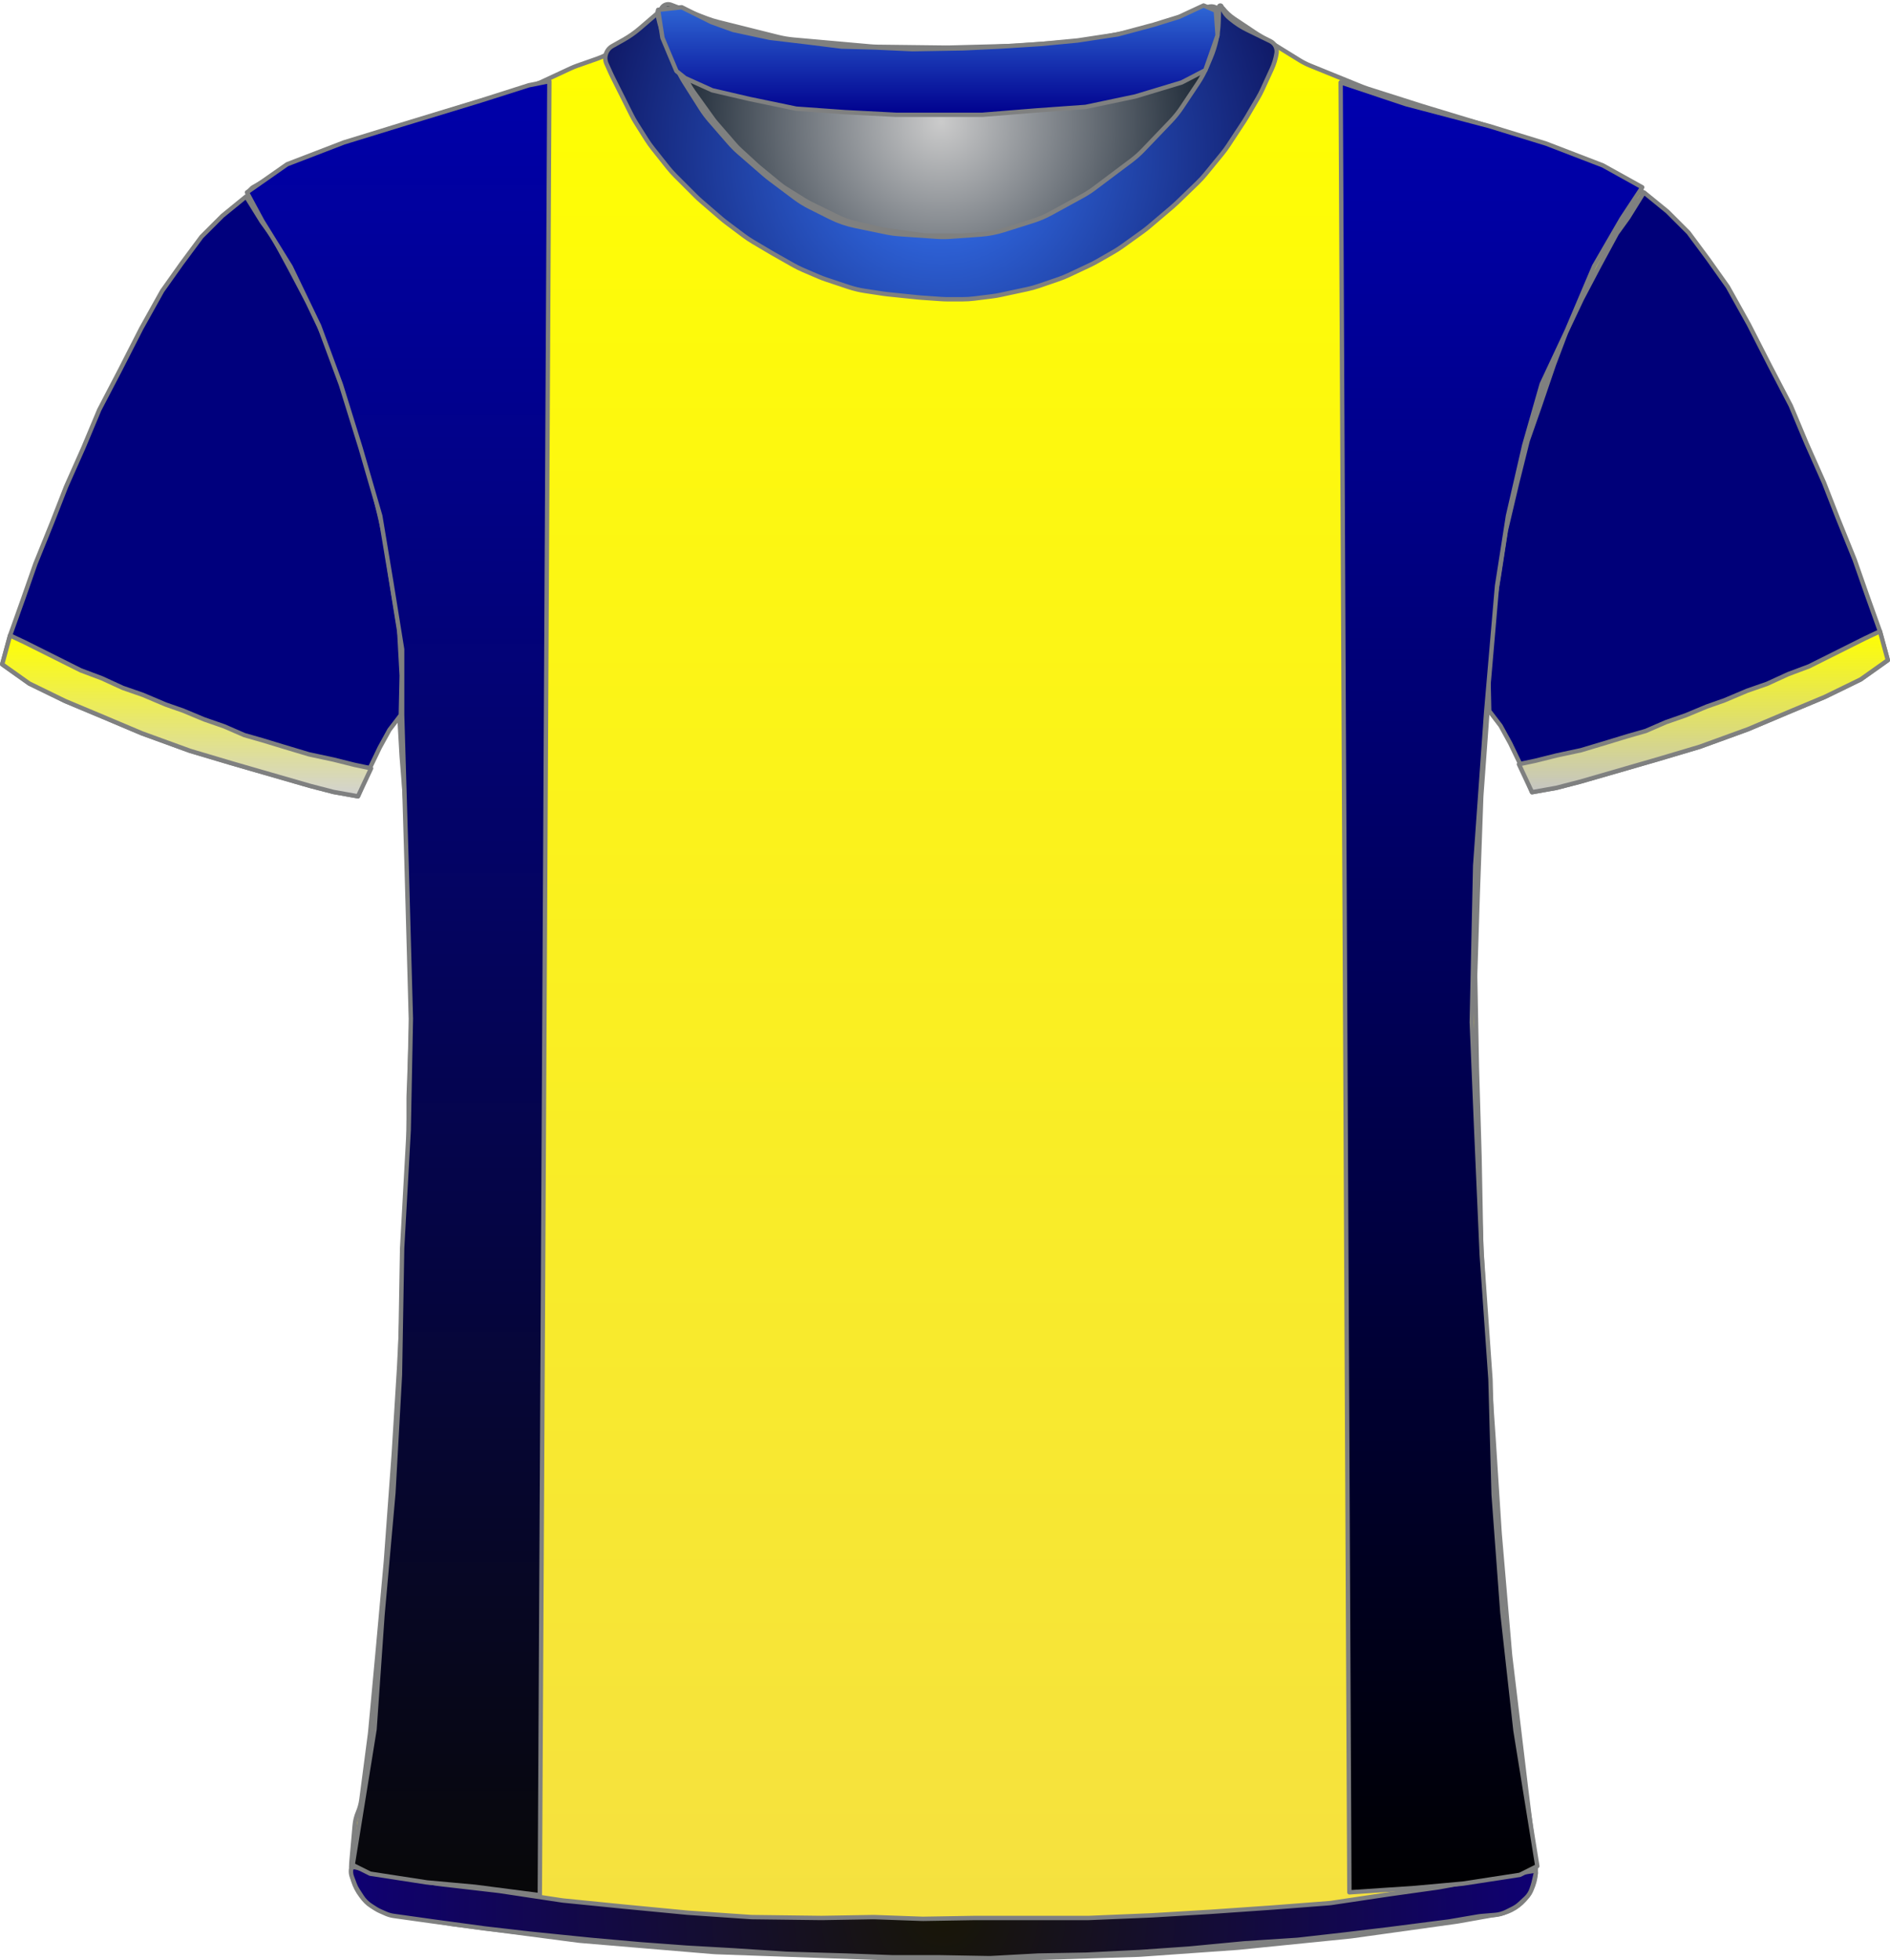 <?xml version="1.0" encoding="UTF-8" standalone="no"?>
<!DOCTYPE svg PUBLIC "-//W3C//DTD SVG 1.1//EN" "http://www.w3.org/Graphics/SVG/1.1/DTD/svg11.dtd">
<svg xmlns="http://www.w3.org/2000/svg" xmlns:xl="http://www.w3.org/1999/xlink" version="1.1" viewBox="236.797 105.8 432.405 448.4" width="432.405pt" height="448.4pt" xmlns:dc="http://purl.org/dc/elements/1.1/">
  <defs>
    <radialGradient cx="0" cy="0" r="1" id="Gradient" gradientUnits="userSpaceOnUse">
      <stop offset="0" stop-color="#cbcbcb"/>
      <stop offset="1" stop-color="#010f1f"/>
    </radialGradient>
    <radialGradient id="Obj_Gradient" xl:href="#Gradient" gradientTransform="translate(452.057 133.7) scale(70.263)"/>
    <linearGradient x1="0" x2="1" id="Gradient_2" gradientUnits="userSpaceOnUse">
      <stop offset="0" stop-color="yellow"/>
      <stop offset="1" stop-color="#f5e042"/>
    </linearGradient>
    <linearGradient id="Obj_Gradient_2" xl:href="#Gradient_2" gradientTransform="translate(453 107.582) rotate(90) scale(446.118)"/>
    <linearGradient x1="0" x2="1" id="Gradient_3" gradientUnits="userSpaceOnUse">
      <stop offset="0" stop-color="yellow"/>
      <stop offset="1" stop-color="#d2d2d2"/>
    </linearGradient>
    <linearGradient id="Obj_Gradient_3" xl:href="#Gradient_3" gradientTransform="translate(279.497 251.146) rotate(90) scale(36.8)"/>
    <linearGradient x1="0" x2="1" id="Gradient_4" gradientUnits="userSpaceOnUse">
      <stop offset="0" stop-color="yellow"/>
      <stop offset="1" stop-color="#c5c5c5"/>
    </linearGradient>
    <linearGradient id="Obj_Gradient_4" xl:href="#Gradient_4" gradientTransform="translate(626.503 250.203) rotate(90) scale(36.8)"/>
    <radialGradient cx="0" cy="0" r="1" id="Gradient_5" gradientUnits="userSpaceOnUse">
      <stop offset="0" stop-color="#3779fb"/>
      <stop offset="1" stop-color="#0e1560"/>
    </radialGradient>
    <radialGradient id="Obj_Gradient_5" xl:href="#Gradient_5" gradientTransform="translate(452.084 140.655) scale(83.835)"/>
    <linearGradient x1="0" x2="1" id="Gradient_6" gradientUnits="userSpaceOnUse">
      <stop offset="0" stop-color="#2f67d5"/>
      <stop offset="1" stop-color="#00008d"/>
    </linearGradient>
    <linearGradient id="Obj_Gradient_6" xl:href="#Gradient_6" gradientTransform="translate(451.357 107.056) rotate(90) scale(25)"/>
    <radialGradient cx="0" cy="0" r="1" id="Gradient_7" gradientUnits="userSpaceOnUse">
      <stop offset="0" stop-color="#181606"/>
      <stop offset="1" stop-color="#0f0073"/>
    </radialGradient>
    <radialGradient id="Obj_Gradient_7" xl:href="#Gradient_7" gradientTransform="translate(452.627 543.283) scale(135.941)"/>
    <linearGradient x1="0" x2="1" id="Gradient_8" gradientUnits="userSpaceOnUse">
      <stop offset="0" stop-color="#0000b0"/>
      <stop offset="1" stop-color="black"/>
    </linearGradient>
    <linearGradient id="Obj_Gradient_8" xl:href="#Gradient_8" gradientTransform="translate(578.016 124.641) rotate(90) scale(414)"/>
    <linearGradient x1="0" x2="1" id="Gradient_9" gradientUnits="userSpaceOnUse">
      <stop offset="0" stop-color="#0000ab"/>
      <stop offset="1" stop-color="#080808"/>
    </linearGradient>
    <linearGradient id="Obj_Gradient_9" xl:href="#Gradient_9" gradientTransform="translate(327.89 124.375) rotate(90) scale(414.925)"/>
  </defs>
  <g stroke="none" stroke-opacity="1" stroke-dasharray="none" fill="none" fill-opacity="1">
    <title>Canvas 1</title>
    <g>
      <title>Layer 1</title>
      <path d="M 390.303 106.89 L 398.468 110.008 C 399.326 110.336 400.203 110.612 401.094 110.834 L 414.811 114.264 C 415.973 114.554 417.156 114.753 418.348 114.86 L 435.875 116.421 C 436.462 116.474 437.052 116.504 437.642 116.511 L 453.121 116.695 C 453.411 116.698 453.702 116.696 453.992 116.689 L 468.415 116.314 C 468.776 116.305 469.137 116.287 469.497 116.26 L 483.868 115.209 C 484.859 115.136 485.845 115 486.819 114.8 L 498.392 112.422 C 499.434 112.207 500.46 111.921 501.462 111.565 L 513.214 107.39 C 514.304 107.003 515.508 107.534 515.957 108.6 L 515.957 108.6 C 516.479 109.84 516.631 111.205 516.394 112.529 L 516.214 113.54 C 515.91 115.241 515.415 116.903 514.74 118.493 L 513.196 122.124 C 512.638 123.439 511.958 124.698 511.166 125.886 L 507.48 131.415 C 506.733 132.536 505.888 133.59 504.956 134.563 L 498.661 141.138 C 497.793 142.044 496.852 142.878 495.848 143.632 L 487.473 149.913 C 486.596 150.57 485.674 151.164 484.713 151.69 L 477.528 155.621 C 476.217 156.339 474.839 156.927 473.414 157.377 L 466.741 159.484 C 465.024 160.026 463.249 160.365 461.454 160.493 L 454.567 160.985 C 453.495 161.062 452.418 161.063 451.346 160.989 L 442.91 160.407 C 441.875 160.336 440.847 160.195 439.832 159.985 L 432.697 158.508 C 430.745 158.105 428.854 157.449 427.071 156.557 L 422.412 154.227 C 421.177 153.61 420.001 152.884 418.897 152.056 L 413.216 147.794 C 412.776 147.465 412.349 147.12 411.935 146.76 L 406.18 141.762 C 405.365 141.055 404.602 140.291 403.895 139.477 L 399.489 134.404 C 398.735 133.536 398.047 132.612 397.431 131.641 L 393.698 125.753 C 393.337 125.185 393.002 124.601 392.692 124.003 L 391.072 120.87 C 390.463 119.692 389.957 118.464 389.559 117.199 L 388.279 113.126 C 388.064 112.442 387.881 111.749 387.731 111.049 L 387.657 110.7 C 387.462 109.792 387.569 108.844 387.962 108.003 L 388.057 107.8 C 388.451 106.955 389.432 106.558 390.303 106.89 Z" fill="url(#Obj_Gradient)"/>
      <path d="M 390.303 106.89 L 398.468 110.008 C 399.326 110.336 400.203 110.612 401.094 110.834 L 414.811 114.264 C 415.973 114.554 417.156 114.753 418.348 114.86 L 435.875 116.421 C 436.462 116.474 437.052 116.504 437.642 116.511 L 453.121 116.695 C 453.411 116.698 453.702 116.696 453.992 116.689 L 468.415 116.314 C 468.776 116.305 469.137 116.287 469.497 116.26 L 483.868 115.209 C 484.859 115.136 485.845 115 486.819 114.8 L 498.392 112.422 C 499.434 112.207 500.46 111.921 501.462 111.565 L 513.214 107.39 C 514.304 107.003 515.508 107.534 515.957 108.6 L 515.957 108.6 C 516.479 109.84 516.631 111.205 516.394 112.529 L 516.214 113.54 C 515.91 115.241 515.415 116.903 514.74 118.493 L 513.196 122.124 C 512.638 123.439 511.958 124.698 511.166 125.886 L 507.48 131.415 C 506.733 132.536 505.888 133.59 504.956 134.563 L 498.661 141.138 C 497.793 142.044 496.852 142.878 495.848 143.632 L 487.473 149.913 C 486.596 150.57 485.674 151.164 484.713 151.69 L 477.528 155.621 C 476.217 156.339 474.839 156.927 473.414 157.377 L 466.741 159.484 C 465.024 160.026 463.249 160.365 461.454 160.493 L 454.567 160.985 C 453.495 161.062 452.418 161.063 451.346 160.989 L 442.91 160.407 C 441.875 160.336 440.847 160.195 439.832 159.985 L 432.697 158.508 C 430.745 158.105 428.854 157.449 427.071 156.557 L 422.412 154.227 C 421.177 153.61 420.001 152.884 418.897 152.056 L 413.216 147.794 C 412.776 147.465 412.349 147.12 411.935 146.76 L 406.18 141.762 C 405.365 141.055 404.602 140.291 403.895 139.477 L 399.489 134.404 C 398.735 133.536 398.047 132.612 397.431 131.641 L 393.698 125.753 C 393.337 125.185 393.002 124.601 392.692 124.003 L 391.072 120.87 C 390.463 119.692 389.957 118.464 389.559 117.199 L 388.279 113.126 C 388.064 112.442 387.881 111.749 387.731 111.049 L 387.657 110.7 C 387.462 109.792 387.569 108.844 387.962 108.003 L 388.057 107.8 C 388.451 106.955 389.432 106.558 390.303 106.89 Z" stroke="#7f8080" stroke-linecap="round" stroke-linejoin="round" stroke-width="1"/>
      <path d="M 326.271 543.564 L 340.013 545.854 C 340.196 545.885 340.38 545.912 340.565 545.936 L 368.918 549.652 C 369.165 549.684 369.412 549.71 369.66 549.731 L 399.903 552.268 C 400.16 552.289 400.417 552.305 400.675 552.314 L 439.606 553.69 C 439.794 553.697 439.982 553.7 440.171 553.7 L 471.638 553.7 C 471.805 553.7 471.971 553.697 472.138 553.692 L 497.173 552.91 C 497.383 552.903 497.593 552.893 497.803 552.878 L 519.851 551.317 C 520.009 551.306 520.167 551.292 520.325 551.276 L 545.586 548.731 C 545.787 548.71 545.989 548.686 546.189 548.658 L 569.982 545.343 C 570.186 545.314 570.39 545.282 570.592 545.246 L 579.788 543.6 C 585.115 542.647 588.766 537.693 588.1 532.323 L 585.892 514.532 C 585.889 514.511 585.887 514.489 585.884 514.468 L 582.321 484.769 C 582.299 484.59 582.28 484.41 582.265 484.23 L 579.903 456.67 C 579.893 456.557 579.885 456.443 579.877 456.329 L 578.491 434.738 C 578.489 434.713 578.487 434.687 578.486 434.662 L 576.893 411.576 C 576.89 411.525 576.887 411.475 576.884 411.424 L 575.707 391.622 C 575.694 391.407 575.686 391.193 575.682 390.978 L 575.29 370.383 C 575.289 370.328 575.287 370.272 575.286 370.217 L 574.691 349.983 C 574.689 349.928 574.688 349.872 574.687 349.817 L 574.296 329.308 C 574.291 329.036 574.293 328.764 574.301 328.493 L 574.887 310.133 C 574.888 310.111 574.889 310.089 574.889 310.067 L 575.677 288.198 C 575.685 287.999 575.695 287.801 575.71 287.603 L 577.267 266.382 C 577.281 266.194 577.292 266.006 577.299 265.817 L 578.053 245.918 C 578.077 245.307 578.135 244.697 578.228 244.092 L 580.967 226.288 C 581.048 225.763 581.155 225.242 581.287 224.728 L 585.915 206.77 C 586.03 206.324 586.165 205.882 586.318 205.447 L 592.039 189.208 C 592.205 188.736 592.393 188.273 592.602 187.819 L 598.134 175.834 C 598.237 175.611 598.345 175.391 598.457 175.174 L 603.82 164.832 C 603.865 164.744 603.912 164.656 603.959 164.569 L 609.175 154.952 C 609.912 153.593 610.862 152.36 611.988 151.3 L 611.988 151.3 C 612.663 150.665 612.696 149.602 612.06 148.927 C 611.936 148.795 611.79 148.683 611.63 148.598 L 608.416 146.876 C 608.197 146.759 607.976 146.647 607.752 146.54 L 599.898 142.791 C 599.492 142.597 599.077 142.42 598.656 142.261 L 588.981 138.61 C 588.786 138.537 588.589 138.467 588.391 138.401 L 575.697 134.17 C 575.558 134.123 575.418 134.079 575.277 134.036 L 562.394 130.132 C 562.323 130.111 562.253 130.089 562.183 130.066 L 549.679 126.088 C 549.285 125.963 548.897 125.822 548.514 125.667 L 536.538 120.807 C 535.706 120.47 534.904 120.063 534.141 119.591 L 524.522 113.644 C 524.366 113.548 524.212 113.449 524.06 113.348 L 519.17 110.088 C 518.188 109.433 517.317 108.627 516.588 107.7 L 516.588 107.7 C 516.483 107.566 516.288 107.542 516.154 107.648 C 516.051 107.729 516.01 107.865 516.051 107.989 L 516.188 108.4 C 516.647 109.778 516.752 111.249 516.492 112.678 L 516.097 114.851 C 515.826 116.343 515.344 117.788 514.666 119.144 L 513.134 122.209 C 512.837 122.802 512.504 123.377 512.136 123.929 L 508.932 128.734 C 508.503 129.377 508.029 129.988 507.512 130.563 L 502.95 135.632 C 502.909 135.677 502.867 135.723 502.826 135.768 L 496.832 142.276 C 496.204 142.957 495.518 143.583 494.782 144.146 L 489.758 147.988 C 489.312 148.329 488.848 148.647 488.368 148.939 L 481.882 152.894 C 481.22 153.297 480.53 153.652 479.817 153.956 L 472.702 156.984 C 471.894 157.327 471.059 157.604 470.206 157.811 L 466.127 158.8 C 465.303 159 464.463 159.134 463.617 159.2 L 457.917 159.65 C 457.498 159.683 457.078 159.7 456.658 159.7 L 449.625 159.7 C 448.868 159.7 448.112 159.646 447.363 159.539 L 439.416 158.404 C 438.931 158.335 438.449 158.243 437.973 158.13 L 432.012 156.71 C 430.866 156.438 429.754 156.039 428.696 155.523 L 422.416 152.456 C 421.931 152.219 421.458 151.957 421 151.673 L 416.788 149.058 C 416.189 148.687 415.615 148.275 415.07 147.828 L 410.624 144.176 C 410.4 143.992 410.181 143.802 409.968 143.607 L 406.166 140.121 C 405.714 139.707 405.287 139.268 404.886 138.805 L 400.767 134.053 C 400.448 133.685 400.146 133.302 399.861 132.905 L 395.432 126.736 C 394.937 126.046 394.498 125.319 394.118 124.56 L 391.542 119.407 C 391.506 119.336 391.471 119.264 391.436 119.192 L 390.188 116.6 C 389.337 114.833 388.982 112.869 389.159 110.916 L 389.34 108.933 C 389.363 108.672 389.17 108.44 388.909 108.416 C 388.746 108.401 388.588 108.471 388.488 108.6 L 388.488 108.6 C 387.825 109.462 387.045 110.229 386.17 110.876 L 382.274 113.763 C 382.15 113.854 382.025 113.944 381.899 114.032 L 377.276 117.254 C 376.09 118.081 374.796 118.743 373.432 119.223 L 368.824 120.841 C 368.334 121.014 367.852 121.21 367.38 121.429 L 360.534 124.614 C 359.838 124.937 359.119 125.211 358.384 125.431 L 347.513 128.692 C 347.497 128.697 347.48 128.703 347.463 128.708 L 336.495 132.037 C 336.357 132.079 336.22 132.123 336.083 132.168 L 323.162 136.475 C 323.113 136.492 323.063 136.508 323.014 136.524 L 311.647 140.191 C 311.008 140.397 310.383 140.643 309.776 140.927 L 301.844 144.64 C 301.474 144.813 301.11 145.001 300.754 145.202 L 294.808 148.563 C 293.555 149.271 293.113 150.861 293.821 152.114 C 293.899 152.25 293.988 152.38 294.088 152.5 L 294.952 153.537 C 295.707 154.443 296.36 155.429 296.898 156.479 L 299.975 162.479 C 300.05 162.626 300.128 162.772 300.208 162.917 L 304.163 170.073 C 304.246 170.224 304.327 170.377 304.406 170.531 L 308.514 178.569 C 308.763 179.056 308.987 179.556 309.185 180.066 L 312.668 189.048 C 312.681 189.083 312.695 189.117 312.709 189.152 L 316.305 198.238 C 316.427 198.546 316.539 198.858 316.642 199.173 L 319.264 207.226 C 319.28 207.275 319.296 207.325 319.312 207.375 L 322.384 217.133 C 322.586 217.777 322.748 218.433 322.868 219.098 L 324.853 230.107 C 324.877 230.236 324.898 230.364 324.918 230.493 L 326.624 241.487 C 326.667 241.762 326.702 242.039 326.731 242.316 L 327.618 251.013 C 327.665 251.471 327.692 251.93 327.699 252.391 L 327.883 264.366 C 327.886 264.589 327.894 264.811 327.907 265.033 L 328.678 278.515 C 328.685 278.638 328.693 278.762 328.703 278.885 L 330.037 295.459 C 330.071 295.886 330.088 296.314 330.088 296.743 L 330.088 309.192 C 330.088 309.397 330.092 309.602 330.1 309.807 L 330.68 324.897 C 330.686 325.032 330.689 325.168 330.691 325.304 L 330.883 340.1 C 330.886 340.367 330.883 340.633 330.873 340.9 L 330.299 356.404 C 330.292 356.601 330.288 356.799 330.288 356.996 L 330.288 370.592 C 330.288 370.797 330.284 371.002 330.276 371.207 L 329.691 386.422 C 329.689 386.474 329.687 386.526 329.684 386.578 L 328.889 403.081 C 328.888 403.094 328.888 403.106 328.887 403.119 L 328.093 418.811 C 328.09 418.87 328.086 418.93 328.083 418.989 L 326.894 438.21 C 326.89 438.27 326.886 438.33 326.882 438.39 L 325.098 462.759 C 325.092 462.853 325.084 462.947 325.075 463.04 L 323.289 482.685 C 323.289 482.695 323.288 482.705 323.287 482.715 L 321.516 501.8 C 321.497 502 321.475 502.2 321.449 502.399 L 319.488 517.372 C 319.355 518.386 319.086 519.378 318.688 520.32 L 318.688 520.32 C 318.291 521.26 318.042 522.257 317.951 523.275 L 317.188 531.82 C 316.68 537.507 320.639 542.625 326.271 543.564 Z" fill="url(#Obj_Gradient_2)"/>
      <path d="M 326.271 543.564 L 340.013 545.854 C 340.196 545.885 340.38 545.912 340.565 545.936 L 368.918 549.652 C 369.165 549.684 369.412 549.71 369.66 549.731 L 399.903 552.268 C 400.16 552.289 400.417 552.305 400.675 552.314 L 439.606 553.69 C 439.794 553.697 439.982 553.7 440.171 553.7 L 471.638 553.7 C 471.805 553.7 471.971 553.697 472.138 553.692 L 497.173 552.91 C 497.383 552.903 497.593 552.893 497.803 552.878 L 519.851 551.317 C 520.009 551.306 520.167 551.292 520.325 551.276 L 545.586 548.731 C 545.787 548.71 545.989 548.686 546.189 548.658 L 569.982 545.343 C 570.186 545.314 570.39 545.282 570.592 545.246 L 579.788 543.6 C 585.115 542.647 588.766 537.693 588.1 532.323 L 585.892 514.532 C 585.889 514.511 585.887 514.489 585.884 514.468 L 582.321 484.769 C 582.299 484.59 582.28 484.41 582.265 484.23 L 579.903 456.67 C 579.893 456.557 579.885 456.443 579.877 456.329 L 578.491 434.738 C 578.489 434.713 578.487 434.687 578.486 434.662 L 576.893 411.576 C 576.89 411.525 576.887 411.475 576.884 411.424 L 575.707 391.622 C 575.694 391.407 575.686 391.193 575.682 390.978 L 575.29 370.383 C 575.289 370.328 575.287 370.272 575.286 370.217 L 574.691 349.983 C 574.689 349.928 574.688 349.872 574.687 349.817 L 574.296 329.308 C 574.291 329.036 574.293 328.764 574.301 328.493 L 574.887 310.133 C 574.888 310.111 574.889 310.089 574.889 310.067 L 575.677 288.198 C 575.685 287.999 575.695 287.801 575.71 287.603 L 577.267 266.382 C 577.281 266.194 577.292 266.006 577.299 265.817 L 578.053 245.918 C 578.077 245.307 578.135 244.697 578.228 244.092 L 580.967 226.288 C 581.048 225.763 581.155 225.242 581.287 224.728 L 585.915 206.77 C 586.03 206.324 586.165 205.882 586.318 205.447 L 592.039 189.208 C 592.205 188.736 592.393 188.273 592.602 187.819 L 598.134 175.834 C 598.237 175.611 598.345 175.391 598.457 175.174 L 603.82 164.832 C 603.865 164.744 603.912 164.656 603.959 164.569 L 609.175 154.952 C 609.912 153.593 610.862 152.36 611.988 151.3 L 611.988 151.3 C 612.663 150.665 612.696 149.602 612.06 148.927 C 611.936 148.795 611.79 148.683 611.63 148.598 L 608.416 146.876 C 608.197 146.759 607.976 146.647 607.752 146.54 L 599.898 142.791 C 599.492 142.597 599.077 142.42 598.656 142.261 L 588.981 138.61 C 588.786 138.537 588.589 138.467 588.391 138.401 L 575.697 134.17 C 575.558 134.123 575.418 134.079 575.277 134.036 L 562.394 130.132 C 562.323 130.111 562.253 130.089 562.183 130.066 L 549.679 126.088 C 549.285 125.963 548.897 125.822 548.514 125.667 L 536.538 120.807 C 535.706 120.47 534.904 120.063 534.141 119.591 L 524.522 113.644 C 524.366 113.548 524.212 113.449 524.06 113.348 L 519.17 110.088 C 518.188 109.433 517.317 108.627 516.588 107.7 L 516.588 107.7 C 516.483 107.566 516.288 107.542 516.154 107.648 C 516.051 107.729 516.01 107.865 516.051 107.989 L 516.188 108.4 C 516.647 109.778 516.752 111.249 516.492 112.678 L 516.097 114.851 C 515.826 116.343 515.344 117.788 514.666 119.144 L 513.134 122.209 C 512.837 122.802 512.504 123.377 512.136 123.929 L 508.932 128.734 C 508.503 129.377 508.029 129.988 507.512 130.563 L 502.95 135.632 C 502.909 135.677 502.867 135.723 502.826 135.768 L 496.832 142.276 C 496.204 142.957 495.518 143.583 494.782 144.146 L 489.758 147.988 C 489.312 148.329 488.848 148.647 488.368 148.939 L 481.882 152.894 C 481.22 153.297 480.53 153.652 479.817 153.956 L 472.702 156.984 C 471.894 157.327 471.059 157.604 470.206 157.811 L 466.127 158.8 C 465.303 159 464.463 159.134 463.617 159.2 L 457.917 159.65 C 457.498 159.683 457.078 159.7 456.658 159.7 L 449.625 159.7 C 448.868 159.7 448.112 159.646 447.363 159.539 L 439.416 158.404 C 438.931 158.335 438.449 158.243 437.973 158.13 L 432.012 156.71 C 430.866 156.438 429.754 156.039 428.696 155.523 L 422.416 152.456 C 421.931 152.219 421.458 151.957 421 151.673 L 416.788 149.058 C 416.189 148.687 415.615 148.275 415.07 147.828 L 410.624 144.176 C 410.4 143.992 410.181 143.802 409.968 143.607 L 406.166 140.121 C 405.714 139.707 405.287 139.268 404.886 138.805 L 400.767 134.053 C 400.448 133.685 400.146 133.302 399.861 132.905 L 395.432 126.736 C 394.937 126.046 394.498 125.319 394.118 124.56 L 391.542 119.407 C 391.506 119.336 391.471 119.264 391.436 119.192 L 390.188 116.6 C 389.337 114.833 388.982 112.869 389.159 110.916 L 389.34 108.933 C 389.363 108.672 389.17 108.44 388.909 108.416 C 388.746 108.401 388.588 108.471 388.488 108.6 L 388.488 108.6 C 387.825 109.462 387.045 110.229 386.17 110.876 L 382.274 113.763 C 382.15 113.854 382.025 113.944 381.899 114.032 L 377.276 117.254 C 376.09 118.081 374.796 118.743 373.432 119.223 L 368.824 120.841 C 368.334 121.014 367.852 121.21 367.38 121.429 L 360.534 124.614 C 359.838 124.937 359.119 125.211 358.384 125.431 L 347.513 128.692 C 347.497 128.697 347.48 128.703 347.463 128.708 L 336.495 132.037 C 336.357 132.079 336.22 132.123 336.083 132.168 L 323.162 136.475 C 323.113 136.492 323.063 136.508 323.014 136.524 L 311.647 140.191 C 311.008 140.397 310.383 140.643 309.776 140.927 L 301.844 144.64 C 301.474 144.813 301.11 145.001 300.754 145.202 L 294.808 148.563 C 293.555 149.271 293.113 150.861 293.821 152.114 C 293.899 152.25 293.988 152.38 294.088 152.5 L 294.952 153.537 C 295.707 154.443 296.36 155.429 296.898 156.479 L 299.975 162.479 C 300.05 162.626 300.128 162.772 300.208 162.917 L 304.163 170.073 C 304.246 170.224 304.327 170.377 304.406 170.531 L 308.514 178.569 C 308.763 179.056 308.987 179.556 309.185 180.066 L 312.668 189.048 C 312.681 189.083 312.695 189.117 312.709 189.152 L 316.305 198.238 C 316.427 198.546 316.539 198.858 316.642 199.173 L 319.264 207.226 C 319.28 207.275 319.296 207.325 319.312 207.375 L 322.384 217.133 C 322.586 217.777 322.748 218.433 322.868 219.098 L 324.853 230.107 C 324.877 230.236 324.898 230.364 324.918 230.493 L 326.624 241.487 C 326.667 241.762 326.702 242.039 326.731 242.316 L 327.618 251.013 C 327.665 251.471 327.692 251.93 327.699 252.391 L 327.883 264.366 C 327.886 264.589 327.894 264.811 327.907 265.033 L 328.678 278.515 C 328.685 278.638 328.693 278.762 328.703 278.885 L 330.037 295.459 C 330.071 295.886 330.088 296.314 330.088 296.743 L 330.088 309.192 C 330.088 309.397 330.092 309.602 330.1 309.807 L 330.68 324.897 C 330.686 325.032 330.689 325.168 330.691 325.304 L 330.883 340.1 C 330.886 340.367 330.883 340.633 330.873 340.9 L 330.299 356.404 C 330.292 356.601 330.288 356.799 330.288 356.996 L 330.288 370.592 C 330.288 370.797 330.284 371.002 330.276 371.207 L 329.691 386.422 C 329.689 386.474 329.687 386.526 329.684 386.578 L 328.889 403.081 C 328.888 403.094 328.888 403.106 328.887 403.119 L 328.093 418.811 C 328.09 418.87 328.086 418.93 328.083 418.989 L 326.894 438.21 C 326.89 438.27 326.886 438.33 326.882 438.39 L 325.098 462.759 C 325.092 462.853 325.084 462.947 325.075 463.04 L 323.289 482.685 C 323.289 482.695 323.288 482.705 323.287 482.715 L 321.516 501.8 C 321.497 502 321.475 502.2 321.449 502.399 L 319.488 517.372 C 319.355 518.386 319.086 519.378 318.688 520.32 L 318.688 520.32 C 318.291 521.26 318.042 522.257 317.951 523.275 L 317.188 531.82 C 316.68 537.507 320.639 542.625 326.271 543.564 Z" stroke="#7f8080" stroke-linecap="round" stroke-linejoin="round" stroke-width="1"/>
      <path d="M 237.297 257.746 L 243.497 262.146 L 251.697 266.146 L 260.297 269.746 L 269.297 273.546 L 280.297 277.546 L 289.697 280.346 L 298.697 282.946 L 307.697 285.546 L 313.097 286.946 L 318.697 287.946 L 321.097 282.146 L 323.697 276.746 L 325.897 272.746 L 328.497 269.346 L 328.697 260.346 L 328.097 249.346 L 326.297 238.546 L 324.697 228.146 L 322.097 217.146 L 319.697 207.546 L 316.897 199.546 L 313.697 190.146 L 310.897 182.746 L 307.297 175.146 L 303.297 167.546 L 299.297 160.146 L 296.697 156.546 L 293.097 150.746 L 287.697 155.146 L 282.897 159.946 L 278.297 166.146 L 273.897 172.346 L 269.097 180.946 L 264.297 190.346 L 259.497 199.546 L 255.897 208.146 L 251.897 217.146 L 248.697 225.346 L 244.897 234.746 L 242.097 242.746 L 239.097 251.146 Z" fill="#00007d"/>
      <path d="M 237.297 257.746 L 243.497 262.146 L 251.697 266.146 L 260.297 269.746 L 269.297 273.546 L 280.297 277.546 L 289.697 280.346 L 298.697 282.946 L 307.697 285.546 L 313.097 286.946 L 318.697 287.946 L 321.097 282.146 L 323.697 276.746 L 325.897 272.746 L 328.497 269.346 L 328.697 260.346 L 328.097 249.346 L 326.297 238.546 L 324.697 228.146 L 322.097 217.146 L 319.697 207.546 L 316.897 199.546 L 313.697 190.146 L 310.897 182.746 L 307.297 175.146 L 303.297 167.546 L 299.297 160.146 L 296.697 156.546 L 293.097 150.746 L 287.697 155.146 L 282.897 159.946 L 278.297 166.146 L 273.897 172.346 L 269.097 180.946 L 264.297 190.346 L 259.497 199.546 L 255.897 208.146 L 251.897 217.146 L 248.697 225.346 L 244.897 234.746 L 242.097 242.746 L 239.097 251.146 Z" stroke="#7f8080" stroke-linecap="round" stroke-linejoin="round" stroke-width="1"/>
      <path d="M 668.703 256.803 L 662.503 261.203 L 654.303 265.203 L 645.703 268.803 L 636.703 272.603 L 625.703 276.603 L 616.303 279.403 L 607.303 282.003 L 598.303 284.603 L 592.903 286.003 L 587.303 287.003 L 584.903 281.203 L 582.303 275.803 L 580.103 271.803 L 577.503 268.403 L 577.303 259.403 L 577.903 248.403 L 579.703 237.603 L 581.303 227.203 L 583.903 216.203 L 586.303 206.603 L 589.103 198.603 L 592.303 189.203 L 595.103 181.803 L 598.703 174.203 L 602.703 166.603 L 606.703 159.203 L 609.303 155.603 L 612.903 149.803 L 618.303 154.203 L 623.103 159.003 L 627.703 165.203 L 632.103 171.403 L 636.903 180.003 L 641.703 189.403 L 646.503 198.603 L 650.103 207.203 L 654.103 216.203 L 657.303 224.403 L 661.103 233.803 L 663.903 241.803 L 666.903 250.203 Z" fill="#000079"/>
      <path d="M 668.703 256.803 L 662.503 261.203 L 654.303 265.203 L 645.703 268.803 L 636.703 272.603 L 625.703 276.603 L 616.303 279.403 L 607.303 282.003 L 598.303 284.603 L 592.903 286.003 L 587.303 287.003 L 584.903 281.203 L 582.303 275.803 L 580.103 271.803 L 577.503 268.403 L 577.303 259.403 L 577.903 248.403 L 579.703 237.603 L 581.303 227.203 L 583.903 216.203 L 586.303 206.603 L 589.103 198.603 L 592.303 189.203 L 595.103 181.803 L 598.703 174.203 L 602.703 166.603 L 606.703 159.203 L 609.303 155.603 L 612.903 149.803 L 618.303 154.203 L 623.103 159.003 L 627.703 165.203 L 632.103 171.403 L 636.903 180.003 L 641.703 189.403 L 646.503 198.603 L 650.103 207.203 L 654.103 216.203 L 657.303 224.403 L 661.103 233.803 L 663.903 241.803 L 666.903 250.203 Z" stroke="#7f8080" stroke-linecap="round" stroke-linejoin="round" stroke-width="1"/>
      <path d="M 237.297 257.746 L 243.497 262.146 L 251.697 266.146 L 260.297 269.746 L 269.297 273.546 L 280.297 277.546 L 289.697 280.346 L 298.697 282.946 L 307.697 285.546 L 313.097 286.946 L 318.697 287.946 L 321.697 281.546 L 317.897 280.746 L 313.097 279.546 L 307.497 278.346 L 301.497 276.546 L 296.897 275.146 L 292.697 273.946 L 288.097 271.946 L 283.497 270.346 L 278.697 268.346 L 274.697 266.946 L 269.497 264.746 L 264.897 263.146 L 260.097 260.946 L 255.297 259.146 L 251.297 257.146 L 246.897 254.946 L 242.497 252.746 L 239.097 251.146 Z" fill="url(#Obj_Gradient_3)"/>
      <path d="M 237.297 257.746 L 243.497 262.146 L 251.697 266.146 L 260.297 269.746 L 269.297 273.546 L 280.297 277.546 L 289.697 280.346 L 298.697 282.946 L 307.697 285.546 L 313.097 286.946 L 318.697 287.946 L 321.697 281.546 L 317.897 280.746 L 313.097 279.546 L 307.497 278.346 L 301.497 276.546 L 296.897 275.146 L 292.697 273.946 L 288.097 271.946 L 283.497 270.346 L 278.697 268.346 L 274.697 266.946 L 269.497 264.746 L 264.897 263.146 L 260.097 260.946 L 255.297 259.146 L 251.297 257.146 L 246.897 254.946 L 242.497 252.746 L 239.097 251.146 Z" stroke="#7f8080" stroke-linecap="round" stroke-linejoin="round" stroke-width="1"/>
      <path d="M 668.703 256.803 L 662.503 261.203 L 654.303 265.203 L 645.703 268.803 L 636.703 272.603 L 625.703 276.603 L 616.303 279.403 L 607.303 282.003 L 598.303 284.603 L 592.903 286.003 L 587.303 287.003 L 584.303 280.603 L 588.103 279.803 L 592.903 278.603 L 598.503 277.403 L 604.503 275.603 L 609.103 274.203 L 613.303 273.003 L 617.903 271.003 L 622.503 269.403 L 627.303 267.403 L 631.303 266.003 L 636.503 263.803 L 641.103 262.203 L 645.903 260.003 L 650.703 258.203 L 654.703 256.203 L 659.103 254.003 L 663.503 251.803 L 666.903 250.203 Z" fill="url(#Obj_Gradient_4)"/>
      <path d="M 668.703 256.803 L 662.503 261.203 L 654.303 265.203 L 645.703 268.803 L 636.703 272.603 L 625.703 276.603 L 616.303 279.403 L 607.303 282.003 L 598.303 284.603 L 592.903 286.003 L 587.303 287.003 L 584.303 280.603 L 588.103 279.803 L 592.903 278.603 L 598.503 277.403 L 604.503 275.603 L 609.103 274.203 L 613.303 273.003 L 617.903 271.003 L 622.503 269.403 L 627.303 267.403 L 631.303 266.003 L 636.503 263.803 L 641.103 262.203 L 645.903 260.003 L 650.703 258.203 L 654.703 256.203 L 659.103 254.003 L 663.503 251.803 L 666.903 250.203 Z" stroke="#7f8080" stroke-linecap="round" stroke-linejoin="round" stroke-width="1"/>
      <path d="M 387.869 108.264 L 383.14 112.317 C 381.99 113.303 380.745 114.173 379.424 114.914 L 376.897 116.332 C 375.462 117.137 374.881 118.906 375.56 120.405 L 376.577 122.652 C 376.699 122.92 376.826 123.187 376.957 123.45 L 378.76 127.055 L 381.247 132.029 C 381.589 132.712 381.964 133.378 382.372 134.025 L 384.699 137.708 C 385.139 138.405 385.617 139.078 386.129 139.724 L 389.54 144.022 C 390.086 144.71 390.671 145.366 391.292 145.987 L 395.958 150.653 C 396.359 151.054 396.775 151.44 397.204 151.81 L 401.768 155.744 C 402.162 156.084 402.568 156.411 402.985 156.724 L 406.96 159.705 C 407.626 160.204 408.319 160.667 409.035 161.092 L 413.168 163.541 C 413.296 163.617 413.424 163.691 413.554 163.765 L 418.251 166.427 C 418.99 166.845 419.751 167.222 420.531 167.557 L 424.08 169.078 C 424.666 169.329 425.263 169.556 425.867 169.757 L 430.885 171.43 C 432.133 171.846 433.413 172.154 434.713 172.351 L 438.812 172.972 C 439.177 173.027 439.543 173.074 439.911 173.111 L 446.792 173.817 C 447.037 173.842 447.283 173.863 447.529 173.881 L 452.056 174.198 C 452.592 174.236 453.129 174.255 453.666 174.255 L 456.928 174.255 C 457.882 174.255 458.834 174.195 459.781 174.077 L 463.769 173.579 C 464.429 173.496 465.085 173.385 465.736 173.246 L 471.818 171.942 C 472.712 171.751 473.593 171.506 474.458 171.21 L 478.967 169.664 C 479.762 169.391 480.541 169.075 481.301 168.718 L 486.134 166.443 C 486.684 166.184 487.224 165.904 487.752 165.602 L 491.52 163.449 C 492.213 163.053 492.884 162.621 493.532 162.156 L 498.208 158.795 C 498.709 158.435 499.195 158.055 499.665 157.656 L 504.986 153.141 C 505.368 152.817 505.74 152.48 506.1 152.132 L 510.8 147.584 C 511.439 146.965 512.042 146.309 512.606 145.621 L 516.399 140.984 C 516.906 140.365 517.38 139.72 517.819 139.051 L 521.437 133.547 C 521.652 133.219 521.859 132.885 522.057 132.547 L 524.58 128.243 C 524.966 127.585 525.319 126.907 525.638 126.214 L 527.757 121.603 C 528.29 120.443 528.661 119.215 528.86 117.955 L 528.86 117.955 C 529.038 116.825 528.459 115.712 527.432 115.21 L 522.138 112.622 C 520.824 111.979 519.589 111.185 518.46 110.255 L 518.054 109.92 C 517.209 109.225 516.586 108.299 516.26 107.255 L 516.26 107.255 C 516.213 107.105 516.054 107.022 515.905 107.069 C 515.79 107.105 515.71 107.21 515.706 107.33 L 515.597 110.753 C 515.506 113.596 514.889 116.398 513.776 119.016 L 512.899 121.079 C 512.341 122.393 511.661 123.653 510.869 124.841 L 507.183 130.37 C 506.436 131.491 505.591 132.544 504.659 133.518 L 498.364 140.092 C 497.496 140.999 496.555 141.833 495.551 142.586 L 487.176 148.868 C 486.3 149.525 485.377 150.119 484.416 150.645 L 477.231 154.576 C 475.92 155.293 474.542 155.881 473.117 156.331 L 466.444 158.439 C 464.727 158.981 462.952 159.32 461.157 159.448 L 454.27 159.94 C 453.198 160.016 452.122 160.018 451.049 159.944 L 442.613 159.362 C 441.579 159.291 440.55 159.149 439.535 158.939 L 432.4 157.463 C 430.448 157.059 428.557 156.403 426.774 155.512 L 422.115 153.182 C 420.881 152.565 419.704 151.838 418.601 151.01 L 412.919 146.749 C 412.479 146.42 412.052 146.075 411.638 145.715 L 405.883 140.717 C 405.068 140.01 404.305 139.246 403.598 138.432 L 399.192 133.359 C 398.438 132.491 397.75 131.567 397.135 130.596 L 393.401 124.708 C 393.04 124.139 392.705 123.555 392.396 122.957 L 390.775 119.825 C 390.166 118.647 389.66 117.419 389.262 116.154 L 387.982 112.08 C 387.767 111.397 387.585 110.704 387.435 110.004 L 387.209 108.952 C 387.124 108.555 387.35 108.157 387.735 108.027 L 387.735 108.027 C 387.808 108.003 387.886 108.042 387.911 108.114 C 387.929 108.168 387.912 108.227 387.869 108.264 Z" fill="url(#Obj_Gradient_5)"/>
      <path d="M 387.869 108.264 L 383.14 112.317 C 381.99 113.303 380.745 114.173 379.424 114.914 L 376.897 116.332 C 375.462 117.137 374.881 118.906 375.56 120.405 L 376.577 122.652 C 376.699 122.92 376.826 123.187 376.957 123.45 L 378.76 127.055 L 381.247 132.029 C 381.589 132.712 381.964 133.378 382.372 134.025 L 384.699 137.708 C 385.139 138.405 385.617 139.078 386.129 139.724 L 389.54 144.022 C 390.086 144.71 390.671 145.366 391.292 145.987 L 395.958 150.653 C 396.359 151.054 396.775 151.44 397.204 151.81 L 401.768 155.744 C 402.162 156.084 402.568 156.411 402.985 156.724 L 406.96 159.705 C 407.626 160.204 408.319 160.667 409.035 161.092 L 413.168 163.541 C 413.296 163.617 413.424 163.691 413.554 163.765 L 418.251 166.427 C 418.99 166.845 419.751 167.222 420.531 167.557 L 424.08 169.078 C 424.666 169.329 425.263 169.556 425.867 169.757 L 430.885 171.43 C 432.133 171.846 433.413 172.154 434.713 172.351 L 438.812 172.972 C 439.177 173.027 439.543 173.074 439.911 173.111 L 446.792 173.817 C 447.037 173.842 447.283 173.863 447.529 173.881 L 452.056 174.198 C 452.592 174.236 453.129 174.255 453.666 174.255 L 456.928 174.255 C 457.882 174.255 458.834 174.195 459.781 174.077 L 463.769 173.579 C 464.429 173.496 465.085 173.385 465.736 173.246 L 471.818 171.942 C 472.712 171.751 473.593 171.506 474.458 171.21 L 478.967 169.664 C 479.762 169.391 480.541 169.075 481.301 168.718 L 486.134 166.443 C 486.684 166.184 487.224 165.904 487.752 165.602 L 491.52 163.449 C 492.213 163.053 492.884 162.621 493.532 162.156 L 498.208 158.795 C 498.709 158.435 499.195 158.055 499.665 157.656 L 504.986 153.141 C 505.368 152.817 505.74 152.48 506.1 152.132 L 510.8 147.584 C 511.439 146.965 512.042 146.309 512.606 145.621 L 516.399 140.984 C 516.906 140.365 517.38 139.72 517.819 139.051 L 521.437 133.547 C 521.652 133.219 521.859 132.885 522.057 132.547 L 524.58 128.243 C 524.966 127.585 525.319 126.907 525.638 126.214 L 527.757 121.603 C 528.29 120.443 528.661 119.215 528.86 117.955 L 528.86 117.955 C 529.038 116.825 528.459 115.712 527.432 115.21 L 522.138 112.622 C 520.824 111.979 519.589 111.185 518.46 110.255 L 518.054 109.92 C 517.209 109.225 516.586 108.299 516.26 107.255 L 516.26 107.255 C 516.213 107.105 516.054 107.022 515.905 107.069 C 515.79 107.105 515.71 107.21 515.706 107.33 L 515.597 110.753 C 515.506 113.596 514.889 116.398 513.776 119.016 L 512.899 121.079 C 512.341 122.393 511.661 123.653 510.869 124.841 L 507.183 130.37 C 506.436 131.491 505.591 132.544 504.659 133.518 L 498.364 140.092 C 497.496 140.999 496.555 141.833 495.551 142.586 L 487.176 148.868 C 486.3 149.525 485.377 150.119 484.416 150.645 L 477.231 154.576 C 475.92 155.293 474.542 155.881 473.117 156.331 L 466.444 158.439 C 464.727 158.981 462.952 159.32 461.157 159.448 L 454.27 159.94 C 453.198 160.016 452.122 160.018 451.049 159.944 L 442.613 159.362 C 441.579 159.291 440.55 159.149 439.535 158.939 L 432.4 157.463 C 430.448 157.059 428.557 156.403 426.774 155.512 L 422.115 153.182 C 420.881 152.565 419.704 151.838 418.601 151.01 L 412.919 146.749 C 412.479 146.42 412.052 146.075 411.638 145.715 L 405.883 140.717 C 405.068 140.01 404.305 139.246 403.598 138.432 L 399.192 133.359 C 398.438 132.491 397.75 131.567 397.135 130.596 L 393.401 124.708 C 393.04 124.139 392.705 123.555 392.396 122.957 L 390.775 119.825 C 390.166 118.647 389.66 117.419 389.262 116.154 L 387.982 112.08 C 387.767 111.397 387.585 110.704 387.435 110.004 L 387.209 108.952 C 387.124 108.555 387.35 108.157 387.735 108.027 L 387.735 108.027 C 387.808 108.003 387.886 108.042 387.911 108.114 C 387.929 108.168 387.912 108.227 387.869 108.264 Z" stroke="#7f8080" stroke-linecap="round" stroke-linejoin="round" stroke-width="1"/>
      <path d="M 387.357 108.056 L 392.757 107.456 L 399.557 110.856 L 404.557 112.656 L 412.957 114.456 L 421.357 115.456 L 429.357 116.456 L 436.957 116.656 L 445.557 117.056 L 457.157 116.856 L 465.557 116.456 L 474.957 115.856 L 483.357 115.056 L 492.557 113.656 L 500.757 111.456 L 506.557 109.656 L 512.157 107.056 L 514.957 108.256 L 515.357 113.856 L 512.557 121.856 L 507.157 124.656 L 496.557 127.856 L 485.157 130.256 L 473.957 131.056 L 461.557 132.056 L 451.157 132.056 L 441.757 132.056 L 430.157 131.456 L 418.957 130.656 L 408.357 128.456 L 399.757 126.456 L 393.557 123.656 L 391.557 122.056 L 388.357 114.456 Z" fill="url(#Obj_Gradient_6)"/>
      <path d="M 387.357 108.056 L 392.757 107.456 L 399.557 110.856 L 404.557 112.656 L 412.957 114.456 L 421.357 115.456 L 429.357 116.456 L 436.957 116.656 L 445.557 117.056 L 457.157 116.856 L 465.557 116.456 L 474.957 115.856 L 483.357 115.056 L 492.557 113.656 L 500.757 111.456 L 506.557 109.656 L 512.157 107.056 L 514.957 108.256 L 515.357 113.856 L 512.557 121.856 L 507.157 124.656 L 496.557 127.856 L 485.157 130.256 L 473.957 131.056 L 461.557 132.056 L 451.157 132.056 L 441.757 132.056 L 430.157 131.456 L 418.957 130.656 L 408.357 128.456 L 399.757 126.456 L 393.557 123.656 L 391.557 122.056 L 388.357 114.456 Z" stroke="#7f8080" stroke-linecap="round" stroke-linejoin="round" stroke-width="1"/>
      <path d="M 317.111 533.5 L 317.111 533.5 C 317.045 534.025 317.108 534.559 317.294 535.055 L 317.945 536.791 C 318.121 537.262 318.349 537.713 318.622 538.136 L 319.59 539.631 C 320.131 540.468 320.844 541.179 321.681 541.717 L 322.76 542.41 C 323.06 542.603 323.374 542.773 323.7 542.918 L 325.017 543.504 C 325.614 543.769 326.245 543.949 326.891 544.04 L 335.902 545.301 C 335.912 545.303 335.922 545.304 335.932 545.305 L 347.648 546.894 C 347.694 546.9 347.74 546.906 347.786 546.911 L 358.069 548.098 C 358.101 548.101 358.133 548.105 358.164 548.108 L 371.875 549.499 C 371.903 549.502 371.931 549.505 371.959 549.507 L 383.064 550.499 C 383.099 550.502 383.134 550.505 383.169 550.507 L 393.856 551.299 C 393.896 551.302 393.937 551.304 393.977 551.307 L 404.485 551.902 C 404.506 551.903 404.527 551.904 404.548 551.905 L 416.591 552.695 C 416.675 552.701 416.759 552.705 416.843 552.707 L 430.29 553.103 C 430.308 553.103 430.325 553.104 430.343 553.104 L 440.987 553.499 C 441.073 553.502 441.16 553.503 441.246 553.503 L 451.855 553.503 C 451.896 553.503 451.937 553.504 451.978 553.504 L 463.064 553.699 C 463.232 553.702 463.401 553.699 463.568 553.69 L 474.19 553.11 C 474.274 553.106 474.359 553.103 474.444 553.101 L 485.208 552.905 C 485.28 552.904 485.353 552.902 485.425 552.898 L 497.443 552.307 C 497.492 552.305 497.541 552.302 497.59 552.298 L 508.83 551.509 C 508.888 551.505 508.945 551.501 509.003 551.495 L 521.414 550.313 C 521.482 550.307 521.551 550.301 521.62 550.297 L 533.552 549.514 C 533.662 549.507 533.771 549.497 533.881 549.485 L 544.293 548.306 C 544.309 548.304 544.324 548.302 544.34 548.301 L 554.288 547.107 C 554.307 547.105 554.326 547.102 554.346 547.1 L 568.181 545.322 C 568.279 545.31 568.375 545.295 568.472 545.279 L 575.026 544.155 C 575.226 544.121 575.429 544.095 575.632 544.078 L 578.864 543.811 C 579.754 543.738 580.621 543.495 581.419 543.096 L 582.905 542.353 C 583.506 542.053 584.06 541.667 584.551 541.209 L 585.886 539.963 C 586.493 539.397 586.948 538.688 587.211 537.9 L 587.505 537.015 C 587.576 536.805 587.635 536.592 587.685 536.376 L 588.155 534.341 C 588.19 534.188 588.157 534.028 588.064 533.902 L 588.064 533.902 C 587.973 533.78 587.823 533.718 587.673 533.742 L 579.193 535.091 C 579.142 535.099 579.091 535.108 579.04 535.117 L 566.056 537.478 C 565.963 537.495 565.87 537.51 565.777 537.523 L 554.547 539.099 C 554.527 539.102 554.506 539.105 554.486 539.108 L 541.364 541.066 C 541.199 541.091 541.033 541.11 540.867 541.122 L 528.143 542.101 C 528.125 542.103 528.108 542.104 528.091 542.105 L 513.75 543.101 C 513.728 543.103 513.705 543.104 513.683 543.105 L 500.379 543.9 C 500.337 543.902 500.296 543.904 500.254 543.906 L 486.062 544.497 C 485.965 544.501 485.868 544.503 485.771 544.503 L 472.517 544.503 L 459.975 544.503 C 459.936 544.503 459.897 544.504 459.858 544.504 L 448.1 544.7 C 447.978 544.702 447.855 544.701 447.733 544.697 L 436.9 544.31 C 436.778 544.306 436.655 544.304 436.533 544.306 L 424.819 544.502 C 424.751 544.503 424.683 544.503 424.615 544.502 L 408.912 544.306 C 408.782 544.304 408.651 544.299 408.521 544.29 L 394.212 543.31 C 394.148 543.306 394.085 543.3 394.022 543.294 L 379.531 541.905 C 379.521 541.904 379.512 541.903 379.502 541.902 L 365.69 540.521 C 365.575 540.509 365.459 540.495 365.344 540.477 L 351.035 538.321 C 350.956 538.309 350.877 538.299 350.798 538.29 L 337.278 536.722 C 337.17 536.71 337.063 536.695 336.956 536.677 L 327.564 535.144 C 327.399 535.117 327.235 535.084 327.072 535.045 L 317.995 532.887 C 317.607 532.794 317.217 533.034 317.125 533.422 C 317.118 533.448 317.114 533.474 317.111 533.5 Z" fill="url(#Obj_Gradient_7)"/>
      <path d="M 317.111 533.5 L 317.111 533.5 C 317.045 534.025 317.108 534.559 317.294 535.055 L 317.945 536.791 C 318.121 537.262 318.349 537.713 318.622 538.136 L 319.59 539.631 C 320.131 540.468 320.844 541.179 321.681 541.717 L 322.76 542.41 C 323.06 542.603 323.374 542.773 323.7 542.918 L 325.017 543.504 C 325.614 543.769 326.245 543.949 326.891 544.04 L 335.902 545.301 C 335.912 545.303 335.922 545.304 335.932 545.305 L 347.648 546.894 C 347.694 546.9 347.74 546.906 347.786 546.911 L 358.069 548.098 C 358.101 548.101 358.133 548.105 358.164 548.108 L 371.875 549.499 C 371.903 549.502 371.931 549.505 371.959 549.507 L 383.064 550.499 C 383.099 550.502 383.134 550.505 383.169 550.507 L 393.856 551.299 C 393.896 551.302 393.937 551.304 393.977 551.307 L 404.485 551.902 C 404.506 551.903 404.527 551.904 404.548 551.905 L 416.591 552.695 C 416.675 552.701 416.759 552.705 416.843 552.707 L 430.29 553.103 C 430.308 553.103 430.325 553.104 430.343 553.104 L 440.987 553.499 C 441.073 553.502 441.16 553.503 441.246 553.503 L 451.855 553.503 C 451.896 553.503 451.937 553.504 451.978 553.504 L 463.064 553.699 C 463.232 553.702 463.401 553.699 463.568 553.69 L 474.19 553.11 C 474.274 553.106 474.359 553.103 474.444 553.101 L 485.208 552.905 C 485.28 552.904 485.353 552.902 485.425 552.898 L 497.443 552.307 C 497.492 552.305 497.541 552.302 497.59 552.298 L 508.83 551.509 C 508.888 551.505 508.945 551.501 509.003 551.495 L 521.414 550.313 C 521.482 550.307 521.551 550.301 521.62 550.297 L 533.552 549.514 C 533.662 549.507 533.771 549.497 533.881 549.485 L 544.293 548.306 C 544.309 548.304 544.324 548.302 544.34 548.301 L 554.288 547.107 C 554.307 547.105 554.326 547.102 554.346 547.1 L 568.181 545.322 C 568.279 545.31 568.375 545.295 568.472 545.279 L 575.026 544.155 C 575.226 544.121 575.429 544.095 575.632 544.078 L 578.864 543.811 C 579.754 543.738 580.621 543.495 581.419 543.096 L 582.905 542.353 C 583.506 542.053 584.06 541.667 584.551 541.209 L 585.886 539.963 C 586.493 539.397 586.948 538.688 587.211 537.9 L 587.505 537.015 C 587.576 536.805 587.635 536.592 587.685 536.376 L 588.155 534.341 C 588.19 534.188 588.157 534.028 588.064 533.902 L 588.064 533.902 C 587.973 533.78 587.823 533.718 587.673 533.742 L 579.193 535.091 C 579.142 535.099 579.091 535.108 579.04 535.117 L 566.056 537.478 C 565.963 537.495 565.87 537.51 565.777 537.523 L 554.547 539.099 C 554.527 539.102 554.506 539.105 554.486 539.108 L 541.364 541.066 C 541.199 541.091 541.033 541.11 540.867 541.122 L 528.143 542.101 C 528.125 542.103 528.108 542.104 528.091 542.105 L 513.75 543.101 C 513.728 543.103 513.705 543.104 513.683 543.105 L 500.379 543.9 C 500.337 543.902 500.296 543.904 500.254 543.906 L 486.062 544.497 C 485.965 544.501 485.868 544.503 485.771 544.503 L 472.517 544.503 L 459.975 544.503 C 459.936 544.503 459.897 544.504 459.858 544.504 L 448.1 544.7 C 447.978 544.702 447.855 544.701 447.733 544.697 L 436.9 544.31 C 436.778 544.306 436.655 544.304 436.533 544.306 L 424.819 544.502 C 424.751 544.503 424.683 544.503 424.615 544.502 L 408.912 544.306 C 408.782 544.304 408.651 544.299 408.521 544.29 L 394.212 543.31 C 394.148 543.306 394.085 543.3 394.022 543.294 L 379.531 541.905 C 379.521 541.904 379.512 541.903 379.502 541.902 L 365.69 540.521 C 365.575 540.509 365.459 540.495 365.344 540.477 L 351.035 538.321 C 350.956 538.309 350.877 538.299 350.798 538.29 L 337.278 536.722 C 337.17 536.71 337.063 536.695 336.956 536.677 L 327.564 535.144 C 327.399 535.117 327.235 535.084 327.072 535.045 L 317.995 532.887 C 317.607 532.794 317.217 533.034 317.125 533.422 C 317.118 533.448 317.114 533.474 317.111 533.5 Z" stroke="#7f8080" stroke-linecap="round" stroke-linejoin="round" stroke-width="1"/>
      <path d="M 545.516 538.641 L 560.516 537.641 L 571.516 536.641 L 584.516 534.641 L 588.516 532.641 L 583.516 501.641 L 580.516 474.641 L 578.516 447.641 L 577.797 421.3 L 575.797 392.8 L 574.516 363.641 L 573.516 339.641 L 574.297 303.8 L 576.797 268.8 L 579.297 239.8 L 581.797 223.8 L 585.516 207.641 L 589.516 193.641 L 595.297 181.3 L 601.516 166.641 L 607.797 155.8 L 612.516 148.641 L 603.516 143.641 L 590.516 138.641 L 577.516 134.641 L 558.516 129.641 L 543.516 124.641 Z" fill="url(#Obj_Gradient_8)"/>
      <path d="M 545.516 538.641 L 560.516 537.641 L 571.516 536.641 L 584.516 534.641 L 588.516 532.641 L 583.516 501.641 L 580.516 474.641 L 578.516 447.641 L 577.797 421.3 L 575.797 392.8 L 574.516 363.641 L 573.516 339.641 L 574.297 303.8 L 576.797 268.8 L 579.297 239.8 L 581.797 223.8 L 585.516 207.641 L 589.516 193.641 L 595.297 181.3 L 601.516 166.641 L 607.797 155.8 L 612.516 148.641 L 603.516 143.641 L 590.516 138.641 L 577.516 134.641 L 558.516 129.641 L 543.516 124.641 Z" stroke="#7f8080" stroke-linecap="round" stroke-linejoin="round" stroke-width="1"/>
      <path d="M 360.297 539.3 L 345.484 537.375 L 334.484 536.375 L 321.484 534.375 L 317.484 532.375 L 322.484 501.375 L 324.297 475.3 L 326.797 447.3 L 328.297 420.3 L 328.797 391.3 L 330.297 364.3 L 330.797 338.8 L 329.797 302.8 L 328.797 269.3 L 328.797 254.3 L 326.297 238.8 L 323.797 223.8 L 319.297 208.3 L 314.797 193.8 L 309.797 180.3 L 303.297 166.8 L 296.797 156.3 L 293.297 149.8 L 302.484 143.375 L 315.484 138.375 L 328.484 134.375 L 346.797 128.8 L 357.797 125.3 L 362.484 124.375 Z" fill="url(#Obj_Gradient_9)"/>
      <path d="M 360.297 539.3 L 345.484 537.375 L 334.484 536.375 L 321.484 534.375 L 317.484 532.375 L 322.484 501.375 L 324.297 475.3 L 326.797 447.3 L 328.297 420.3 L 328.797 391.3 L 330.297 364.3 L 330.797 338.8 L 329.797 302.8 L 328.797 269.3 L 328.797 254.3 L 326.297 238.8 L 323.797 223.8 L 319.297 208.3 L 314.797 193.8 L 309.797 180.3 L 303.297 166.8 L 296.797 156.3 L 293.297 149.8 L 302.484 143.375 L 315.484 138.375 L 328.484 134.375 L 346.797 128.8 L 357.797 125.3 L 362.484 124.375 Z" stroke="#7f8080" stroke-linecap="round" stroke-linejoin="round" stroke-width="1"/>
    </g>
  </g>
</svg>
